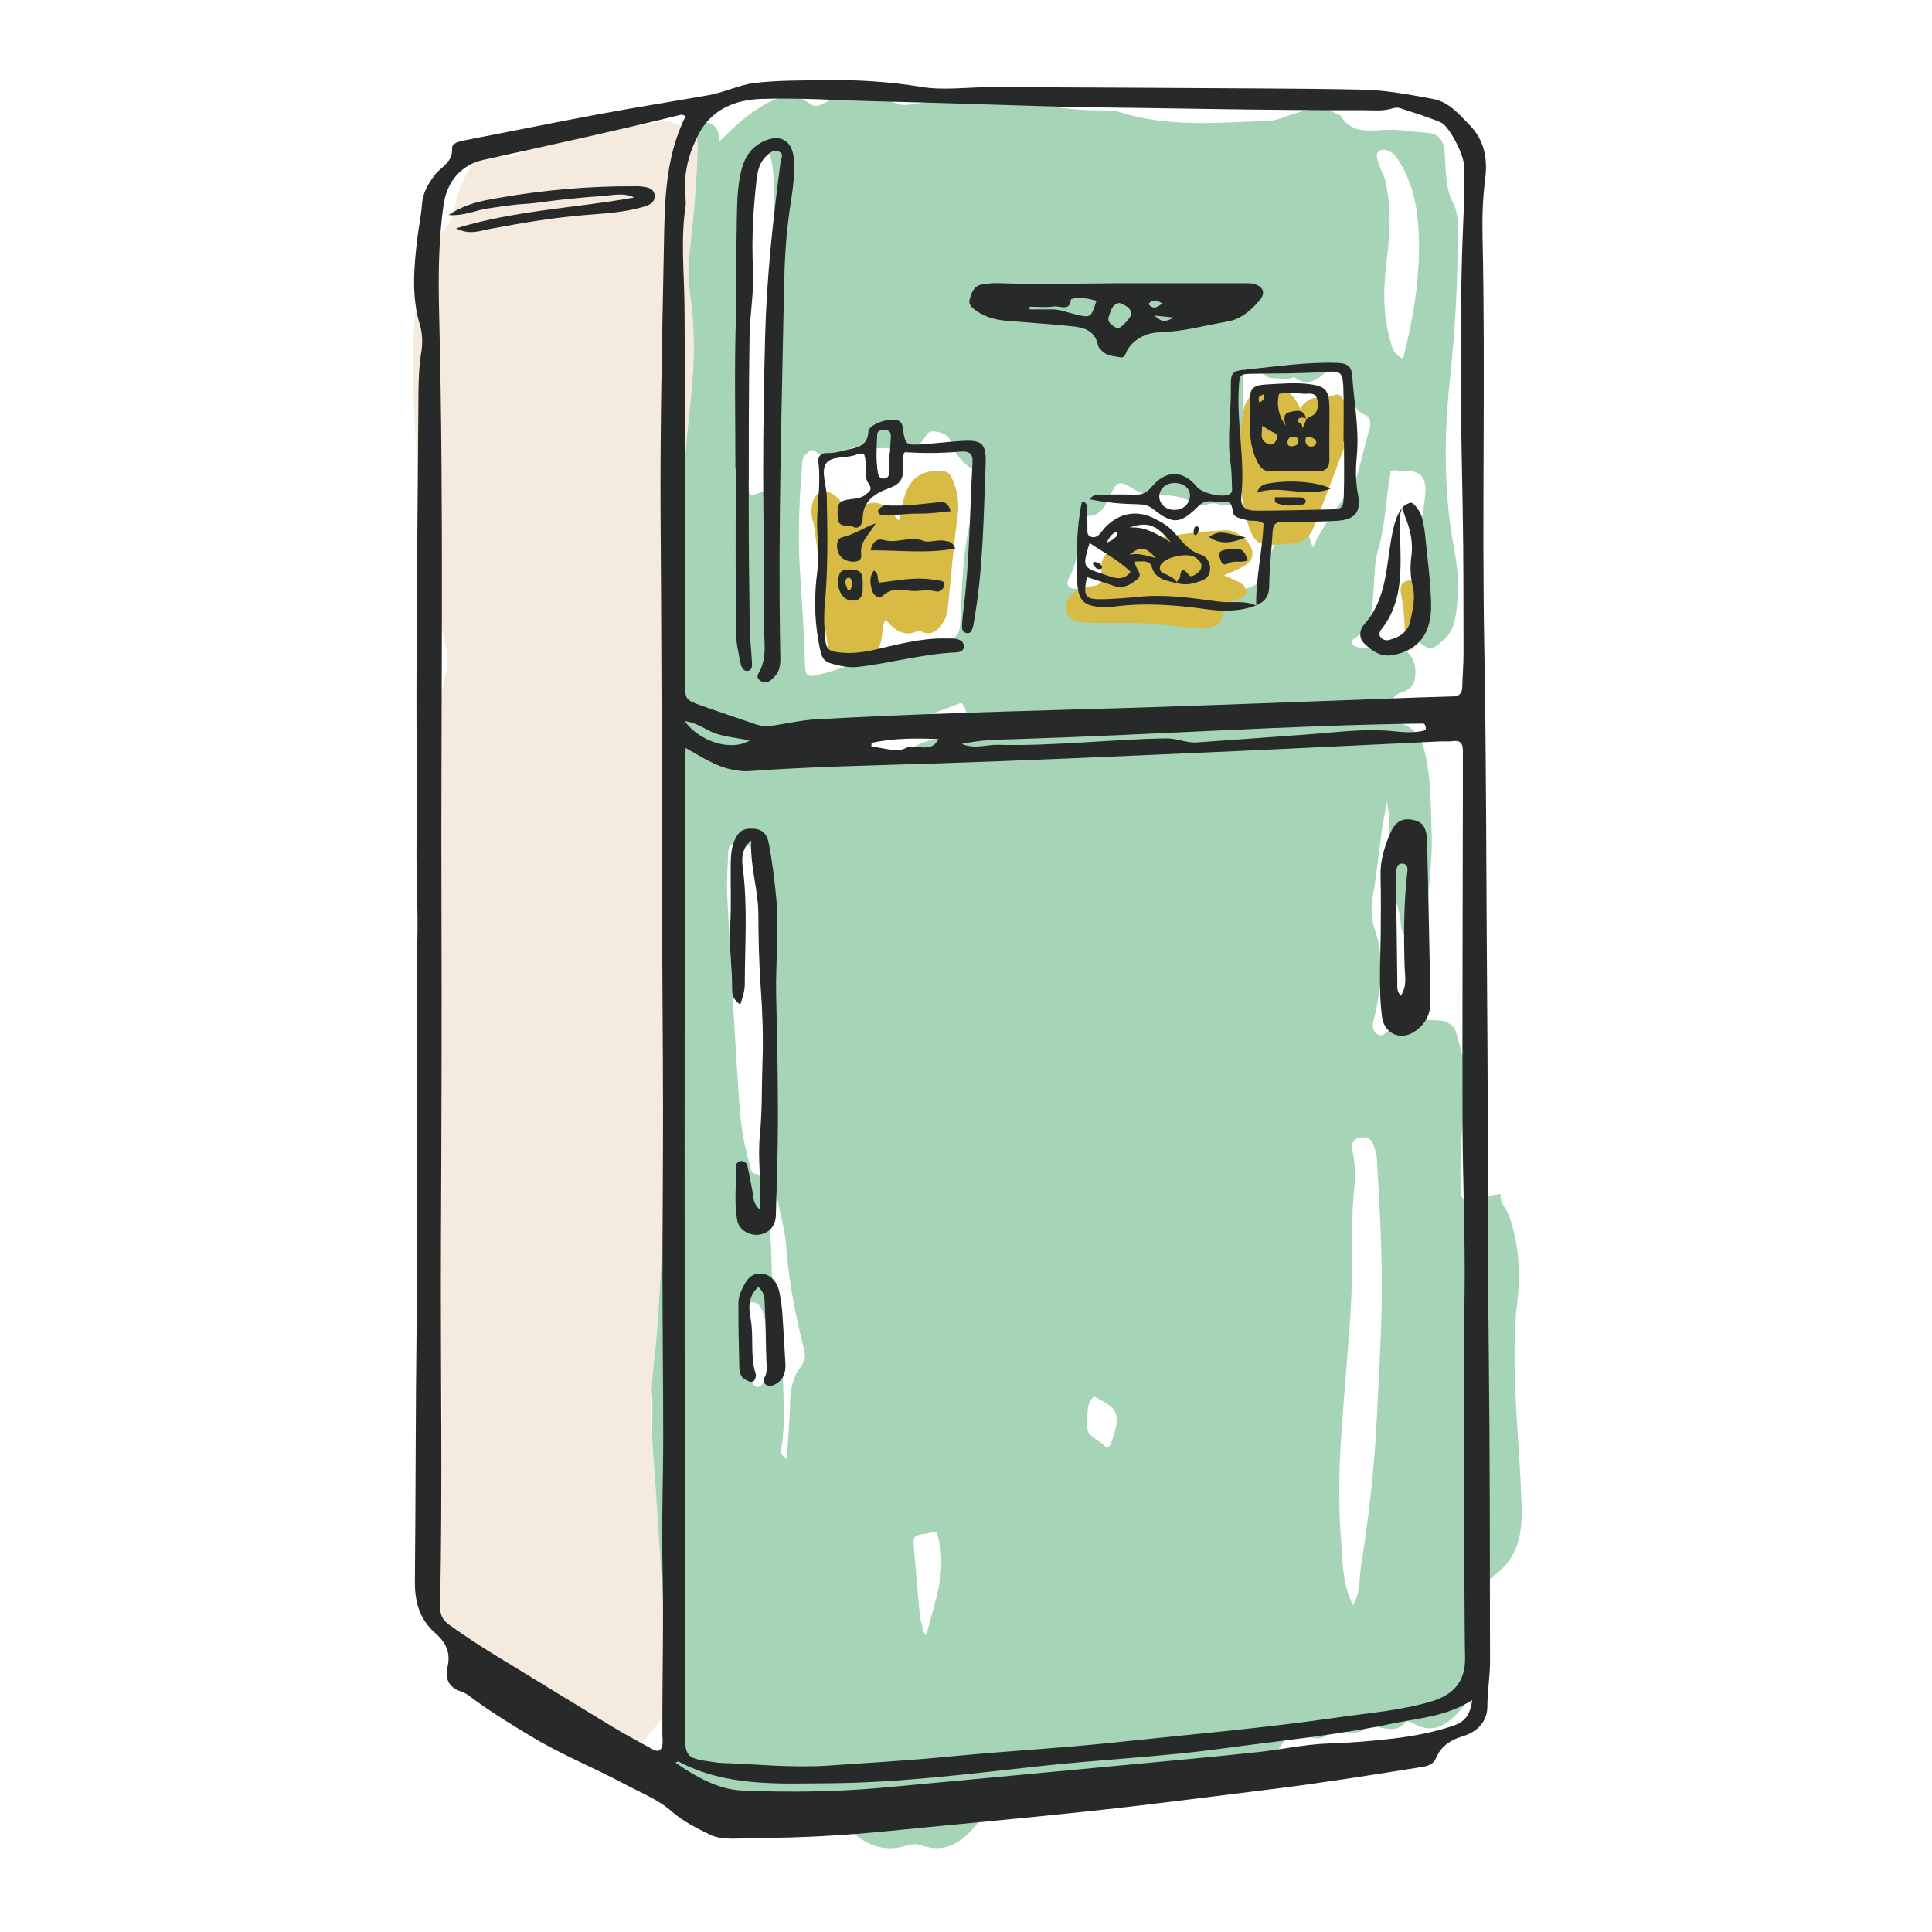 <svg xmlns="http://www.w3.org/2000/svg" xmlns:xlink="http://www.w3.org/1999/xlink" width="1080" zoomAndPan="magnify" viewBox="0 0 810 810" height="1080" preserveAspectRatio="xMidYMid meet" version="1.0"><defs><clipPath id="5c2cca3922"><path d="M 173 33.562 L 625 33.562 L 625 771 L 173 771 Z M 173 33.562 " clip-rule="nonzero"/></clipPath></defs><rect x="-81" width="972" fill="#ffffff" y="-81" height="972" fill-opacity="1"/><rect x="-81" width="972" fill="#ffffff" y="-81" height="972" fill-opacity="1"/><path fill="#a5d4b6" d="M 637.953 631.145 C 637.195 607.406 634.328 583.762 635.137 559.949 C 635.277 555.785 635.379 551.711 635.941 547.551 C 637.664 534.727 637 521.996 632.652 509.66 C 631.562 506.566 628.578 504.309 629.164 500.566 C 625.008 501.219 621.434 501.742 617.871 502.352 C 612.945 503.191 612.531 502.973 612.383 497.836 C 612.031 485.461 612.559 473.066 614.605 460.898 C 616.305 450.777 612.832 441.781 610.375 432.535 C 609.707 430.023 606.449 427.973 603.992 427.859 C 597.336 427.559 590.527 426.672 584.172 430.305 C 581.941 431.578 579.914 435.77 576.898 433.145 C 574.285 430.867 576.215 427.109 576.797 424.172 C 579.082 412.578 580.32 401.031 576.363 389.582 C 574.781 384.992 574.75 380.578 575.574 375.809 C 577.141 366.758 578.035 357.594 579.312 348.488 C 579.887 344.398 580.715 340.348 581.426 336.277 C 582.453 340.004 582.375 343.668 582.469 347.328 C 582.727 357.465 581.777 367.703 585.152 377.582 C 585.992 380.039 586.75 382.52 587.051 385.188 C 587.891 392.586 588.031 392.57 596.324 394.117 C 596.668 392.906 597.246 391.684 597.336 390.43 C 598.34 376.547 600.703 362.75 600.203 348.781 C 599.844 338.812 599.98 328.793 598.125 318.93 C 596.879 312.316 595.117 305.828 587.773 303.531 C 584.055 302.367 583.918 299.93 583.734 296.918 C 583.543 293.77 583.766 291.406 587.559 290.375 C 590.312 289.629 592.715 287.707 593.223 284.473 C 594.691 275.09 588.578 269.289 579.176 271.434 C 575.703 272.223 572.383 271.785 569.086 271.289 C 567.012 270.973 565.598 268.824 568.09 267.453 C 574.785 263.762 575.031 257.277 575.602 251.07 C 576.25 244.004 575.984 236.738 577.938 229.941 C 580.977 219.371 581.027 208.441 583.035 197.676 C 584.57 196.469 586.402 197.648 588.129 197.488 C 595.105 196.84 598.184 199.973 597.57 206.816 C 597.035 212.793 595.699 218.703 595.234 224.688 C 594.234 237.605 593.738 250.57 592.66 263.48 C 592.34 267.316 593.836 268.578 596.832 270.586 C 600.5 273.043 601.953 270.93 604.141 269.234 C 607.387 266.719 609.293 263.551 610.062 259.402 C 611.859 249.691 611.527 240.012 609.711 230.434 C 605.27 207.008 605.332 183.457 607.816 159.91 C 609.918 140.023 611.148 120.117 611.145 100.141 C 611.145 95.203 611.758 89.957 609.336 85.406 C 606.75 80.551 606.344 75.402 606.027 70.148 C 605.871 67.527 605.887 64.875 605.457 62.297 C 604.695 57.75 602.488 55.938 597.641 55.617 C 592.449 55.273 587.387 54.316 582.047 54.402 C 575.113 54.512 566.625 56.723 561.953 48.254 C 561.883 48.129 561.395 48.301 561.203 48.176 C 554.574 43.859 547.832 45.898 541.246 48.082 C 538.25 49.074 535.34 50.496 532.191 50.613 C 511.09 51.391 489.891 53.578 469.211 46.914 C 467.746 46.441 466.121 46.262 464.574 46.285 C 454.344 46.445 444.387 45.547 434.203 43.492 C 416.914 40.004 399.184 41.035 381.727 43.801 C 378.562 44.305 376.16 43.914 373.613 42.262 C 367.043 38.008 359.996 37.387 352.699 40.031 C 349.996 41.016 347.375 42.273 344.816 43.602 C 343.008 44.539 341.27 44.832 339.648 43.578 C 332.164 37.789 325.359 40.926 318.586 45.035 C 312.57 48.688 307.461 53.484 301.734 59.195 C 301.539 54.363 299.523 51.418 295.672 51.496 C 291.66 51.582 290.227 55.293 289.188 58.562 C 287.836 62.809 286.707 67.145 285.797 71.508 C 281.449 92.332 279.242 113.441 277.719 134.629 C 274.828 174.781 274.664 214.824 280.227 254.859 C 283.434 277.914 286.473 301.055 283.648 324.582 C 282.895 330.879 281.578 337.52 282.555 343.996 C 283.508 350.34 282.555 356.43 281.637 362.652 C 276.969 394.348 273.156 426.141 271.293 458.145 C 270.914 464.684 271.57 471.688 269.379 477.602 C 267.242 483.371 266.824 488.797 267.465 494.453 C 268.266 501.527 268.879 508.605 268.73 515.695 C 268.262 538.328 268.859 560.863 273.086 583.195 C 273.711 586.5 273.453 589.988 273.484 593.395 C 273.629 608.871 271.582 624.289 272.195 639.777 C 273.25 666.316 276.309 692.672 279.879 718.965 C 280.898 726.488 281.668 734.113 284.176 741.395 C 286.012 746.727 289.52 749.629 294.805 751.961 C 302.586 755.395 310.391 751.414 318.164 753.582 C 321.223 754.434 323.723 754.621 326 757.258 C 330.992 763.047 338.297 764.547 345.562 761.43 C 347.688 760.516 349.129 760.859 350.527 762.109 C 352.277 763.668 354.195 764.98 355.879 766.684 C 362.551 773.422 370.48 776.773 380.055 773.781 C 382.168 773.121 384.086 772.918 386.16 773.637 C 394.25 776.438 400.855 774.125 406.656 768.07 C 410.699 763.859 413.887 758.98 416.742 754.082 C 419.16 749.934 421.223 748.949 425.43 750.797 C 430.055 752.824 434.832 754.184 439.832 751.57 C 441.238 750.836 442.992 750.949 444.41 751.785 C 449.543 754.801 454.348 752.148 459.438 751.609 C 464.332 751.09 469.422 754.895 474.723 752.656 C 476.586 751.867 478.16 751.961 479.992 752.664 C 486.23 755.062 491.18 752.867 495.441 748.172 C 496.617 746.879 497.145 743.938 499.129 744.562 C 505.445 746.559 511.316 742.336 517.691 743.992 C 525.223 745.941 530.984 742.613 534.77 735.887 C 535.543 734.516 536.145 733.02 537.062 731.758 C 539.453 728.48 541.922 725.941 546.809 727.676 C 549.594 728.664 553.43 729.645 555.922 727.688 C 559.098 725.195 562.082 725.938 565.379 726.238 C 567.699 726.453 570.047 726.512 572.211 725.07 C 573.77 724.031 575.68 723.93 577.555 724.156 C 581.582 724.645 585.68 726.305 589.125 722.215 C 590.18 720.957 592.055 722.312 593.453 723.023 C 598.637 725.648 603.348 724.898 607.812 721.238 C 615.086 715.277 619.027 707.59 619.918 698.312 C 620.848 688.652 621.723 678.984 622.465 669.309 C 622.715 666.016 623.383 662.648 625.98 660.832 C 636.535 653.461 638.328 643 637.953 631.145 Z M 577.867 63.594 C 579.184 62.348 580.832 62.684 582.297 63.277 C 584.625 64.227 585.816 66.355 587.039 68.375 C 592.344 77.141 594.273 86.871 594.754 96.914 C 595.613 114.871 592.875 132.422 588.242 150.312 C 583.855 148.645 583.492 144.957 582.621 141.812 C 579.48 130.461 580.109 118.941 581.582 107.43 C 582.883 97.227 583.148 87.074 581.066 76.906 C 580.367 73.492 578.402 70.629 577.641 67.301 C 577.359 66.07 576.727 64.672 577.867 63.594 Z M 318.176 66.477 C 318.977 65.199 320.312 64.23 322.527 64.094 C 324.688 70.684 324.469 77.562 324.695 84.199 C 325.301 102.051 325.258 119.926 325.352 137.793 C 325.41 148.82 324.734 159.875 325.344 170.863 C 325.918 181.262 324.016 191.242 322.473 201.355 C 322.074 203.969 321.305 205.5 318.648 206.508 C 314.305 208.156 313.949 208.191 313.648 203.422 C 312.359 183.012 311.684 162.578 311.578 142.129 C 311.477 123.227 311.695 104.32 311.43 85.418 C 311.328 78.105 314.539 72.27 318.176 66.477 Z M 322.168 574.66 C 321.754 576.418 321 578.164 320.07 579.715 C 318.539 582.277 316.598 581.922 315.238 579.617 C 313.773 577.133 313.148 574.281 312.727 571.41 C 311.773 564.918 313.359 558.242 311.16 553.277 C 311.52 549.609 310.605 546.797 313.941 546.102 C 317.152 545.438 318.938 547.332 319.777 550.082 C 322.23 558.102 324.156 566.219 322.168 574.66 Z M 335.539 573.27 C 332.645 577 331.367 582.086 331.285 587.297 C 331.156 595.234 330.391 603.16 329.867 611.508 C 326.746 609.988 327.457 608.121 327.723 606.375 C 329.539 594.398 327.949 582.379 328.277 570.387 C 328.359 567.359 326.418 565.289 325.895 562.461 C 323.086 547.262 323.973 531.902 322.926 516.645 C 322.547 511.172 320.691 505.996 320.484 500.469 C 320.367 497.359 320.918 493.133 315.941 491.875 C 314.922 491.617 314.449 488.711 313.949 486.957 C 311.574 478.605 310.461 469.969 309.867 461.398 C 307.879 432.617 306.371 403.801 304.859 374.992 C 304.57 369.508 305.098 363.98 305.262 358.477 C 305.316 356.613 305.578 353.852 307.305 353.895 C 309.664 353.949 312.785 352.812 314.578 355.492 C 317.578 359.977 320.172 364.059 319.859 370.391 C 318.609 395.781 318.598 421.172 321.484 446.559 C 323.23 461.906 325.617 477.277 325.121 492.832 C 324.801 502.891 328.844 512.262 329.582 522.219 C 330.645 536.605 333.32 550.812 336.887 564.816 C 337.676 567.91 337.973 570.129 335.539 573.27 Z M 336.035 314.004 C 335.848 313.984 335.512 313.055 335.66 312.758 C 336.535 311.02 338.047 311.168 340.328 311.781 C 338.852 313.152 337.711 314.203 336.035 314.004 Z M 388.457 685.43 C 386.242 684.145 386.949 682.445 386.543 681.277 C 386.117 680.062 385.785 678.777 385.668 677.5 C 384.816 668.215 383.992 658.93 383.23 649.637 C 382.758 643.871 382.816 643.867 388.348 642.926 C 389.617 642.711 390.883 642.469 392.617 642.156 C 397.855 657.668 391.848 671.062 388.457 685.43 Z M 408.543 305.957 C 406.336 308.426 402.352 310.488 398.91 310.027 C 389.602 308.773 382.535 312.598 375.949 318.348 C 374.105 319.961 371.555 321.309 369.625 319.426 C 366.066 315.957 360.941 314.551 357.289 309.621 C 373.688 305.602 388.445 300.27 402.945 294.676 C 404.754 296.203 405.109 298.156 405.254 299.875 C 405.48 302.621 410.949 303.27 408.543 305.957 Z M 410.477 206.484 C 403.477 224.199 403.582 242.859 402.578 261.383 C 402.352 265.527 401.098 267.832 396.434 268.734 C 378.98 272.113 361.965 277.262 344.973 282.441 C 343.973 282.746 342.934 282.906 341.926 283.18 C 338.824 284.008 337.613 282.707 337.527 279.629 C 337.355 273.359 337.062 267.094 336.734 260.832 C 336.418 254.805 335.996 248.785 335.621 242.762 C 334.348 227.02 334.977 211.301 336.246 195.59 C 336.395 193.785 336.266 191.871 337.84 190.496 C 339.184 189.32 340.309 187.789 342.387 189.562 C 346.477 193.047 350.523 193.078 354.77 189.477 C 355.988 188.441 357.625 187.16 359.758 187.766 C 364.387 189.082 369.48 187.039 373.664 188.266 C 381.055 190.434 385.148 188.094 388.633 181.98 C 389.98 179.621 397.285 181.309 398.355 184.516 C 400.371 190.574 403.77 194.734 409.582 197.73 C 412.359 199.164 411.523 203.836 410.477 206.484 Z M 466.172 604.035 C 465.77 605.211 465.496 606.633 463.777 607.031 C 461.539 603.348 454.969 603.137 455.77 596.727 C 456.25 592.914 455.008 588.77 458.703 585.496 C 469.07 590.598 469.98 592.941 466.172 604.035 Z M 550.41 229.613 C 549.168 225.875 548.684 224.105 548 222.418 C 545.824 217.039 541.527 216.402 537.996 221.008 C 536.902 222.441 536.121 224.164 535.434 225.852 C 533.758 229.984 531.793 234.066 530.734 238.367 C 529.312 244.133 525.73 246.344 520.215 247.207 C 505.953 249.445 491.512 249.848 477.23 251.664 C 471.77 252.359 467.422 251.184 462.941 248.504 C 459.773 246.613 456.18 246.594 452.453 246.836 C 447.457 247.16 446.41 245.34 448.848 240.84 C 451.871 235.25 451.773 229.223 451.953 223.219 C 452.066 219.57 452.207 216.688 457.188 216.227 C 461.434 215.836 463.52 212.008 465.18 208.316 C 468.219 201.566 469.188 201.242 475.223 205.008 C 478.199 206.863 481.391 207.68 484.922 207.637 C 490.074 207.57 495.23 207.785 499.809 210.668 C 501.961 212.02 504.312 212.051 506.605 211.363 C 507.895 210.977 508.895 210.891 510.281 211.27 C 515.492 212.68 518.734 210.938 520.465 206.172 C 521.566 203.137 521.344 199.961 521.332 196.812 C 521.273 183.98 521.129 171.145 521.227 158.316 C 521.262 153.625 521.43 154.359 526.223 155.016 C 529.387 155.445 530.66 158.562 533.32 158.527 C 536.379 158.492 539.547 159.57 542.539 158.082 C 548.758 162.773 552.965 158.48 557.348 154.809 C 557.93 154.32 558.742 154.098 559.465 153.789 C 563.688 151.961 564.492 152.344 565.281 156.68 C 565.656 158.742 565.863 160.836 566.172 162.914 C 566.816 167.277 567.113 171.695 572.133 173.844 C 574.586 174.895 574.883 177.23 574.137 179.867 C 572.352 186.172 570.883 192.562 569.129 198.879 C 568.57 200.875 567.836 202.977 566.625 204.617 C 561.051 212.152 555.047 219.379 550.41 229.613 Z M 579.258 548.008 C 578.957 563.238 578.016 578.426 577.305 593.621 C 576.32 614.809 573.906 635.902 570.578 656.855 C 569.766 661.965 570.531 667.438 567.23 673.051 C 562.75 663.828 562.902 654.793 562.258 646.031 C 561.219 631.875 561.25 617.656 562.207 603.484 C 563.367 586.234 564.918 569.016 566.133 551.77 C 566.613 544.961 566.727 538.121 566.871 531.293 C 567.109 520.266 566.531 509.23 567.781 498.203 C 568.367 493.02 568.16 487.727 567.031 482.508 C 566.527 480.172 566.777 477.633 569.953 476.992 C 572.988 476.383 575.145 477.516 576.043 480.504 C 576.645 482.504 577.227 484.578 577.344 486.648 C 578.48 507.082 579.66 527.5 579.258 548.008 Z M 579.258 548.008 " fill-opacity="1" fill-rule="nonzero"/><path fill="#d7bb45" d="M 399.137 200.59 C 401.578 205.781 402.191 210.895 401.434 216.598 C 399.871 228.312 398.871 240.102 397.711 251.867 C 397.375 255.289 397.125 258.703 395.012 261.598 C 393.055 264.277 390.793 266.367 387.07 265.141 C 386.328 264.895 385.379 264.254 384.855 264.5 C 379.098 267.23 375.082 264.297 371.234 259.656 C 369.648 263.039 370.055 266.016 369.41 268.75 C 368.129 274.18 365.207 276.207 359.434 275.789 C 358.66 275.734 357.852 275.527 357.117 275.672 C 347.867 277.512 347.637 274.492 346.465 266.746 C 344.773 255.609 344.164 244.312 342.98 233.094 C 342.488 228.41 341.715 223.758 341.039 219.094 C 340.965 218.586 340.625 218.121 340.531 217.613 C 339.562 212.426 340.977 207.609 343.809 206.367 C 346.918 205.004 351.199 207.562 354.25 212.582 C 354.652 213.242 355.133 213.855 355.824 214.84 C 366.625 208.746 369.66 209.266 376.824 218.34 C 377.699 214.605 378.324 211.074 379.363 207.668 C 381.734 199.914 387.504 196.57 395.473 197.578 C 397.719 197.863 398.238 198.68 399.137 200.59 Z M 559.922 165.5 C 555.25 167.371 549.148 164.582 545.121 171.332 C 542.012 163.992 537.16 161.441 530.879 162.117 C 526.152 162.625 521.98 167.406 521.117 173.117 C 519.074 186.691 518.777 200.375 521.723 213.793 C 525.156 229.445 527.633 228.73 538.457 228.172 C 545.516 227.809 548.57 226.707 551.121 220.281 C 556.145 207.617 560.738 194.785 565.754 182.117 C 567.996 176.449 564.836 172.051 563.031 167.309 C 562.605 166.188 561.383 164.914 559.922 165.5 Z M 513.562 222.301 C 499.133 222.992 484.934 225.266 470.887 228.547 C 464.363 230.074 460.82 233.77 461.844 240.062 C 462.621 244.84 460.707 245.418 457.219 245.828 C 455.93 245.98 454.629 246.301 453.418 246.77 C 449.02 248.477 446.574 251.879 446.969 255.566 C 447.328 258.953 449.699 260.77 455.242 261.016 C 461.516 261.297 467.805 261.117 474.086 261.129 C 483.539 261.148 492.867 262.695 502.262 263.395 C 506.691 263.727 511.422 263.039 512.508 258.383 C 513.555 253.867 515.277 251.938 519.742 250.973 C 523.293 250.207 523.484 246.684 520.312 244.594 C 518.227 243.219 515.754 242.426 513.129 241.223 C 516.098 239.879 518.852 238.934 521.273 237.445 C 523.227 236.246 525.219 234.613 525.09 231.883 C 524.863 227.191 518.594 222.059 513.562 222.301 Z M 595.137 248.547 C 595.121 245.555 593.949 243.086 590.609 243.395 C 587.07 243.727 586.91 246.828 587.43 249.402 C 588.637 255.363 588.977 261.359 588.949 267.398 C 588.938 269.359 589.586 270.902 591.98 272.387 C 595.035 264.535 595.176 256.551 595.137 248.547 Z M 595.137 248.547 " fill-opacity="1" fill-rule="nonzero"/><path fill="#f4ebde" d="M 289.512 102.379 C 288.672 109.645 288.406 117.211 289.465 124.406 C 291.504 138.309 291.219 152.129 289.75 165.938 C 285.441 206.445 283.027 247.09 280.5 287.727 C 279.344 306.367 281.191 324.977 281.621 343.602 C 282.438 379.07 283.129 414.52 281.492 450.012 C 280.293 475.992 278.598 501.938 277.316 527.91 C 276.578 542.855 275.809 557.836 274.055 572.684 C 271.84 591.41 274.039 609.914 275.242 628.496 C 276.531 648.406 277.797 668.32 279.195 688.223 C 279.762 696.309 277.305 704.238 278.75 712.477 C 279.41 716.246 277.875 720.684 274.719 724.035 C 271.23 727.734 268.531 732.016 264.332 735.25 C 261.344 737.551 258.758 738.414 255.906 736.75 C 253.586 735.398 251.625 735.508 249.23 735.859 C 241.805 736.945 234.004 733.285 230.723 726.598 C 228.742 722.555 226.031 720.766 221.734 720.23 C 213.859 719.258 207.434 715.492 202.355 709.34 C 196.316 702.027 190.637 694.477 186.125 686.113 C 180.328 675.359 179.91 663.465 179.117 651.695 C 178.801 646.984 179.066 642.234 179.066 637.504 C 178.672 630.141 178.418 622.77 179.738 615.473 C 180.25 612.641 180.371 609.449 181.805 607.121 C 185.941 600.398 185.426 593.219 185.258 585.871 C 184.438 549.668 183.969 513.457 183.008 477.258 C 182.48 457.309 181.094 437.383 180.348 417.438 C 179.543 395.906 179.863 374.387 181.348 352.871 C 182.285 339.258 182.621 325.602 183.348 311.969 C 183.906 301.488 184.578 291.004 187.242 280.785 C 187.992 277.91 187.797 275.172 187.141 272.258 C 180.801 244.043 175.75 215.57 174.375 186.672 C 173.305 164.18 171.73 141.566 175.754 119.117 C 177.305 110.484 179.773 102.426 186.387 96.098 C 189.316 93.293 190.391 89.305 190.961 85.383 C 191.691 80.328 193.977 75.934 196.41 71.633 C 199.195 66.703 203.168 63.387 209.316 65.219 C 214.188 66.668 217.922 65.301 221.156 61.594 C 226.832 55.094 234.719 54.715 242.223 55.441 C 250.301 56.227 257.668 53.402 265.406 52.715 C 269.047 52.391 272.672 51.711 276.254 50.957 C 282.074 49.727 286.211 53.344 290.617 55.926 C 292.449 56.996 292.625 59.41 292.559 61.629 C 292.156 75.258 291.078 88.82 289.512 102.379 Z M 289.512 102.379 " fill-opacity="1" fill-rule="nonzero"/><g clip-path="url(#5c2cca3922)"><path fill="#272a29" d="M 624.172 566.461 C 623.613 518.348 623.922 470.227 623.516 422.109 C 623.098 372.156 623.219 322.199 622.309 272.242 C 621.258 214.66 622.832 157.047 621.57 99.457 C 621.395 91.301 621.605 83.176 622.664 75.07 C 623.762 66.664 622.344 58.719 616.227 52.523 C 611.734 47.973 607.668 42.738 600.574 41.434 C 590.828 39.645 581.105 37.773 571.184 37.57 C 557.789 37.293 544.395 37.16 531 37.082 C 492.68 36.848 454.359 36.645 416.039 36.496 C 406.07 36.457 395.871 38.027 386.184 36.414 C 372.859 34.199 359.617 33.531 349.18 33.562 C 336.254 33.777 326.293 33.574 316.316 34.797 C 309.668 35.613 303.789 38.711 297.336 39.848 C 282.078 42.535 266.77 44.953 251.543 47.785 C 232.703 51.293 213.926 55.133 195.113 58.773 C 192.699 59.242 189.402 59.887 189.535 62.238 C 189.871 68.164 184.801 69.938 182.16 73.52 C 179.469 77.168 177.238 80.836 176.914 85.582 C 176.594 90.262 175.574 94.887 175.016 99.555 C 173.562 111.793 172.371 124.016 176.031 136.141 C 177.18 139.938 177.238 143.934 176.594 147.848 C 175.648 153.582 175.484 159.367 175.434 165.141 C 175.117 203.004 174.832 240.867 174.641 278.73 C 174.562 294.438 174.57 310.148 174.879 325.852 C 175.062 335.273 174.719 344.668 174.621 354.066 C 174.484 367.637 175.309 381.203 174.969 394.824 C 174.371 418.652 174.84 442.504 174.828 466.348 C 174.812 496.137 175.023 525.93 174.656 555.719 C 174.223 591.453 174.289 627.191 173.938 662.926 C 173.848 671.852 176.039 679 182.461 684.66 C 187.082 688.73 189.039 692.98 187.57 699.176 C 186.508 703.648 188.164 707.523 193.078 709.062 C 195.414 709.793 197.18 711.379 199.078 712.758 C 206.926 718.465 215.25 723.539 223.516 728.484 C 235.867 735.871 249.379 741.281 262.09 748.102 C 268.699 751.648 275.77 754.301 281.641 759.48 C 286.207 763.512 292.059 766.445 297.484 769.105 C 303.16 771.895 310.391 770.562 316.945 770.566 C 335.609 770.582 354.223 769.492 372.797 767.641 C 401.797 764.742 430.832 762.156 459.805 759.02 C 484.086 756.391 508.305 753.172 532.551 750.195 C 553.668 747.605 574.68 744.262 595.684 740.891 C 598.414 740.453 600.82 739.992 602.031 737.121 C 604.172 732.059 608.105 729.48 613.371 727.902 C 619.293 726.125 623.605 721.793 623.594 715.352 C 623.582 709.059 624.711 702.906 624.703 696.641 C 624.637 653.246 624.676 609.855 624.172 566.461 Z M 614.008 671.043 C 614.086 678.93 614.062 686.816 614.238 694.699 C 614.461 704.586 609.844 710.438 600.043 713.352 C 587.184 717.176 573.875 718.16 560.711 720.062 C 529.305 724.609 497.688 727.293 466.148 730.641 C 443.762 733.02 421.242 734.168 398.836 736.375 C 381.84 738.051 364.812 739.027 347.789 740.203 C 332.301 741.273 316.875 739.625 301.422 739.074 C 301.16 739.062 300.902 739 300.641 738.965 C 287.031 737.152 287.109 737.152 287.109 723.543 C 287.102 642.535 287.031 561.527 287.031 480.523 C 287.031 427.133 287.109 373.742 287.164 320.355 C 287.168 318.535 287.328 316.715 287.477 313.586 C 294.426 317.496 300.086 321.285 306.898 322.637 C 309.254 323.105 311.551 323.48 313.887 323.309 C 339.309 321.438 364.777 320.949 390.242 320.145 C 428.586 318.934 466.914 317.168 505.238 315.488 C 538.043 314.051 570.84 312.391 603.641 310.844 C 605.477 310.758 607.348 310.984 609.148 310.719 C 612.453 310.238 613.332 311.926 613.32 314.77 C 613.293 321.344 613.324 327.914 613.312 334.488 C 613.254 379.98 613.062 425.469 613.172 470.961 C 613.227 494.309 614.34 517.664 614.039 541.004 C 613.488 584.352 613.578 627.695 614.008 671.043 Z M 287.066 302.34 C 292.387 302.926 295.941 306.156 300.137 307.555 C 304.242 308.922 308.668 309.324 314.336 310.422 C 306.617 315.207 293.219 310.902 287.066 302.34 Z M 365.328 313.035 C 365.352 312.508 365.371 311.98 365.395 311.453 C 374.473 309.449 383.695 309.449 393.488 309.863 C 390.078 316.383 384.066 311.359 379.57 313.703 C 375.926 315.602 370.156 313.41 365.328 313.035 Z M 403.234 311.906 C 411.141 310.141 418.199 310.109 425.168 309.898 C 482.328 308.156 539.395 304.113 596.59 303.34 C 597.148 303.332 597.977 304.094 597.73 306.082 C 593.574 307.348 589.023 307.062 584.699 306.602 C 572.305 305.273 560.094 307.055 547.82 307.934 C 532.453 309.031 517.094 310.215 501.723 311.262 C 497.367 311.559 493.422 309.477 488.82 309.559 C 465.219 309.973 441.715 312.871 418.09 312.273 C 413.504 312.16 408.898 314.164 403.234 311.906 Z M 319.301 41.461 C 335.043 40.945 350.754 42.051 366.477 42.434 C 394.035 43.102 421.586 44.051 449.137 44.883 C 489.879 45.27 530.609 46.32 571.352 46.199 C 575.527 46.188 579.754 46.746 583.879 45.41 C 584.816 45.109 586.016 45.02 586.934 45.32 C 592.668 47.207 598.469 48.969 604.023 51.301 C 607.613 52.809 613.602 64.684 613.766 69.137 C 614.227 81.492 613.359 93.812 612.988 106.148 C 611.922 141.906 612.543 177.668 613.238 213.43 C 613.625 233.594 613.551 253.766 613.594 273.934 C 613.602 278.641 613.164 283.344 613.066 288.051 C 613.008 290.652 611.844 291.902 609.27 291.973 C 604.02 292.113 598.77 292.262 593.523 292.453 C 558.891 293.723 524.266 295.086 489.633 296.262 C 460.773 297.238 431.906 297.906 403.051 298.898 C 382.836 299.59 362.629 300.457 342.434 301.547 C 336.469 301.871 330.559 303.199 324.629 304.113 C 321.996 304.52 319.426 304.555 316.859 303.664 C 309.176 300.992 301.438 298.473 293.785 295.715 C 287.344 293.395 287.246 293.285 287.227 286.098 C 287.18 267.684 287.316 249.273 287.289 230.863 C 287.246 196.672 287.285 162.48 286.98 128.293 C 286.855 114.379 285.332 100.473 287.414 86.574 C 287.719 84.535 287.285 82.383 287.184 80.285 C 286.77 71.629 289.09 63.383 293.023 56.023 C 298.434 45.898 308.027 41.828 319.301 41.461 Z M 278.332 103.859 C 277.605 142.223 276.688 180.578 276.965 218.953 C 277.133 241.789 277.242 264.629 277.32 287.465 C 277.43 320.246 277.461 353.023 277.578 385.805 C 277.676 412.035 277.941 438.27 277.973 464.504 C 278 488.324 277.734 512.148 277.746 535.969 C 277.758 558.266 278.055 580.562 278.051 602.855 C 278.047 620.707 277.328 638.566 277.75 656.398 C 278.312 679.996 277.617 703.57 277.695 727.156 C 277.699 728.465 277.91 729.789 277.777 731.082 C 277.492 733.859 276.078 734.785 273.496 733.348 C 267.992 730.273 262.398 727.352 257.008 724.094 C 240.848 714.32 224.781 704.391 208.641 694.586 C 201.68 690.359 194.895 685.895 188.262 681.164 C 185.344 679.078 184.434 676.73 184.508 673.203 C 185.586 622.207 184.633 571.203 184.871 520.203 C 185.09 473.664 185.25 427.121 185.086 380.586 C 184.793 297.762 186.184 214.934 184.121 132.125 C 183.734 116.57 183.758 101.219 185.977 85.832 C 187.43 75.762 193.641 69.027 202.648 67.023 C 230.316 60.871 258.023 54.906 285.543 48.09 C 285.965 47.984 286.504 48.355 287.488 48.66 C 278.719 66.121 278.691 84.961 278.332 103.859 Z M 609.043 723.621 C 601.035 726.27 592.797 727.852 584.492 728.855 C 575.379 729.957 566.188 730.664 557.016 730.969 C 546.988 731.301 537.242 733.527 527.34 734.59 C 507.523 736.711 487.668 738.492 467.824 740.363 C 435.402 743.422 402.977 746.461 370.547 749.457 C 350.672 751.297 330.773 751.52 310.824 750.664 C 302.973 750.328 294.035 746.672 283.25 739.012 C 283.652 738.832 284.195 738.391 284.434 738.52 C 304.402 749.117 326.109 747.789 347.598 747.637 C 377.324 747.426 406.805 743.648 436.281 740.434 C 461.594 737.668 487.059 736.559 512.289 733.102 C 536.215 729.824 560.27 727.555 583.969 722.566 C 594.887 720.27 606.195 719.785 617.203 712.781 C 616.363 719.723 613.445 722.164 609.043 723.621 Z M 309.113 511.723 C 307.719 504.188 308.699 496.531 308.598 488.93 C 308.586 487.91 309.312 486.918 310.516 486.777 C 312.082 486.594 313.07 487.605 313.375 488.922 C 314.199 492.496 314.781 496.129 315.527 499.723 C 315.988 501.961 315.527 504.512 318.59 507.145 C 319.316 496.145 317.57 485.953 318.586 475.785 C 319.602 465.621 319.312 455.328 319.684 445.098 C 320.066 434.688 319.668 424.324 318.934 413.934 C 318.215 403.742 317.969 393.5 317.941 383.281 C 317.914 372.883 314.332 362.938 314.992 352.395 C 310.98 355.633 310.883 359.766 311.41 363.785 C 313.531 380.035 312.266 396.324 312.254 412.598 C 312.254 415.492 311.352 418.117 310.371 421.168 C 307.984 419.582 306.934 417.645 306.938 415.137 C 306.961 405.969 305.574 396.867 306.145 387.652 C 306.648 379.531 306.242 371.359 306.348 363.211 C 306.387 360.066 306.398 356.895 307.41 353.84 C 308.98 349.078 311.074 347.293 315.105 347.387 C 319.332 347.48 321.492 349.012 322.426 354.086 C 323.762 361.301 324.672 368.613 325.391 375.922 C 326.766 389.816 325.082 403.734 325.414 417.648 C 325.82 434.422 326.156 451.199 326.156 467.973 C 326.156 481.902 325.715 495.836 325.273 509.762 C 325.129 514.246 322.07 517.242 318.031 517.672 C 314.074 518.086 309.832 515.605 309.113 511.723 Z M 598.289 352.625 C 598.125 346.496 596.242 344.281 591.621 343.609 C 587.531 343.012 584.84 344.652 582.719 349.688 C 580.371 355.258 578.613 360.953 578.801 367.199 C 579.07 376.109 578.867 385.035 578.867 392.414 C 578.66 404.723 578.039 415.504 579.398 426.234 C 580.277 433.164 586.914 436.391 592.738 432.684 C 597.203 429.84 599.746 425.73 599.656 420.25 C 599.594 416.316 599.574 412.383 599.492 408.449 C 599.113 389.84 598.797 371.23 598.289 352.625 Z M 589.922 366.473 C 588.52 379.48 588.496 392.504 588.898 405.562 C 589.012 409.262 590.031 413.262 587.289 417.52 C 585.477 415.391 585.855 413.766 585.832 412.242 C 585.637 398.383 585.473 384.523 585.309 370.66 C 585.289 369.09 585.27 367.516 585.359 365.949 C 585.465 364.105 585.656 361.848 588.094 362.086 C 590.66 362.34 590.105 364.801 589.922 366.473 Z M 329.289 571.727 C 329.539 575.777 328.215 578.961 324.352 580.688 C 323.129 581.234 321.828 581.273 320.742 580.16 C 319.844 579.242 320.035 578.328 320.598 577.355 C 321.871 575.156 321.387 572.797 321.305 570.438 C 321.055 563.117 321.082 555.781 320.664 548.473 C 320.496 545.512 320.938 542.152 317.953 539.605 C 313.691 543.223 313.801 548.148 314.664 552.625 C 316.164 560.395 314.371 568.418 316.836 576.07 C 317.098 576.883 316.688 578.344 316.059 578.922 C 314.918 579.965 313.621 578.969 312.488 578.391 C 310.281 577.258 310.008 575.074 309.957 573 C 309.734 564.09 309.539 555.172 309.582 546.262 C 309.594 544.242 310.309 542.086 311.207 540.242 C 312.832 536.914 314.742 533.605 319.301 533.984 C 323.023 534.297 325.906 537.305 326.809 541.957 C 327.355 544.781 327.789 547.648 328 550.516 C 328.512 557.582 328.852 564.656 329.289 571.727 Z M 308.32 196.465 C 308.32 175.984 307.891 155.492 308.473 135.031 C 308.867 121.148 308.586 107.285 308.891 93.43 C 309.051 86.168 308.996 78.734 310.777 71.508 C 312.121 66.062 314.84 61.82 319.914 59.359 C 327.117 55.871 332.254 58.852 332.852 66.859 C 333.406 74.254 331.988 81.543 330.965 88.789 C 329.492 99.227 328.93 109.762 328.73 120.188 C 327.77 171.18 326.172 222.168 327.117 273.18 C 327.184 276.832 327.605 280.691 324.762 283.641 C 323.156 285.305 321.293 287.25 318.676 285.336 C 316.469 283.727 318.238 282.133 318.93 280.539 C 321.797 273.969 320.051 266.996 320.207 260.285 C 320.68 239.84 319.973 219.379 319.969 198.918 C 319.965 179.301 320.281 159.688 320.812 140.098 C 321.461 116.039 324.09 92.086 327.211 68.207 C 327.43 66.551 328.914 64.453 326.375 63.453 C 324.457 62.691 322.859 63.918 321.477 65.191 C 318.582 67.852 317.652 71.371 317.223 75.102 C 315.785 87.652 315.07 100.273 315.699 112.863 C 316.18 122.402 314.383 131.719 314.25 141.145 C 313.91 164.805 313.898 188.473 313.906 212.137 C 313.906 228.961 314.086 245.789 314.324 262.609 C 314.395 267.59 314.977 272.555 315.254 277.531 C 315.34 279.078 315.469 281.051 313.434 281.277 C 311.516 281.488 310.762 279.457 310.484 278.086 C 309.605 273.742 308.582 269.324 308.547 264.93 C 308.359 242.109 308.457 219.285 308.457 196.465 C 308.414 196.465 308.367 196.465 308.32 196.465 Z M 409.66 130.539 C 413.242 132.957 417.289 134.043 421.508 134.426 C 429.867 135.184 438.25 135.676 446.602 136.508 C 452.473 137.09 458.82 137.176 460.418 144.957 C 460.562 145.66 461.234 146.289 461.75 146.879 C 463.848 149.266 466.957 149.305 469.68 149.809 C 471.906 150.223 472.027 147.43 473.059 146.031 C 476.418 141.48 481.043 139.434 486.605 139.285 C 496.109 139.031 505.242 136.406 514.535 134.828 C 520.312 133.848 524.441 130.129 528.082 125.938 C 530.773 122.844 529.641 120.012 525.621 119.012 C 524.621 118.762 523.543 118.738 522.5 118.738 C 504.93 118.723 487.359 118.727 469.793 118.727 C 452.766 118.848 435.738 119.328 418.703 118.711 C 416.359 118.625 413.977 118.891 411.652 119.262 C 408.168 119.816 407.254 122.926 406.516 125.59 C 405.902 127.812 407.871 129.332 409.66 130.539 Z M 483.91 132.289 C 486.543 132.562 489.172 132.832 492.348 133.16 C 487.633 135.215 487.633 135.148 483.91 132.289 Z M 481.777 127.105 C 484.414 124.43 486.789 127.379 487.664 127.266 C 486.766 126.973 484.402 130.742 481.777 127.773 C 481.66 127.645 481.664 127.223 481.777 127.105 Z M 464.938 132.492 C 465.758 130.336 466.219 127.363 469.414 127.02 C 471.637 128 473.945 128.812 474.309 131.445 C 474.523 132.996 469.379 138.262 468.387 137.684 C 466.457 136.551 463.883 135.27 464.938 132.492 Z M 431.684 128.594 C 435.074 128.594 438.52 128.953 441.84 128.477 C 444.367 128.113 448.59 130.844 449.031 125.398 C 452.68 124.379 456.18 125.176 459.711 126.094 C 457.328 133.332 457.34 133.27 450.969 131.832 C 447.66 131.086 444.496 129.668 441.016 129.699 C 437.898 129.727 434.777 129.703 431.656 129.703 C 431.664 129.332 431.676 128.961 431.684 128.594 Z M 343.168 268.906 C 344.613 276.863 344.73 277.527 352.418 279.148 C 354.699 279.629 357.145 279.891 359.445 279.633 C 373.234 278.078 386.68 274.168 400.613 273.531 C 402.238 273.457 404.062 272.984 404.109 271.098 C 404.168 268.906 402.32 268.035 400.387 267.77 C 399.098 267.59 397.77 267.711 396.457 267.684 C 386.094 267.449 376.199 270.25 366.238 272.5 C 361.824 273.492 357.43 274.012 352.961 273.637 C 347.137 273.152 346.227 272.285 345.875 266.531 C 345.621 262.344 345.367 258.102 345.762 253.941 C 347.207 238.777 346.93 223.594 346.645 208.406 C 346.559 203.727 344.238 198.047 346.16 194.645 C 348.41 190.66 355.293 192.52 359.738 190.324 C 360.363 190.016 361.27 190.281 362.184 190.281 C 363.949 194.309 361.641 199.09 364.059 202.535 C 365.965 205.254 364.605 205.98 362.949 207.352 C 361.223 208.781 359.285 208.973 357.141 209.223 C 351.348 209.906 350.914 210.992 351.23 216.988 C 351.488 221.793 355.625 219.719 357.77 220.898 C 359.75 221.988 361.672 220.102 361.672 217.461 C 361.672 209.934 367.066 206.738 372.859 204.633 C 376.691 203.238 378.48 201.395 378.637 197.43 C 378.746 194.656 377.73 191.656 379.367 189.582 C 387.426 190.094 395.023 190.008 402.598 189.348 C 406.25 189.031 407.957 190.02 407.73 194.027 C 406.566 214.723 406.527 235.488 403.879 256.094 C 403.613 258.168 403.398 260.254 403.324 262.344 C 403.277 263.668 403.57 265.125 405.152 265.402 C 407.367 265.789 407.473 263.812 408.02 262.438 C 408.207 261.965 408.184 261.41 408.277 260.895 C 412.199 239.098 412.34 217.004 413.223 194.984 C 413.59 185.727 411.809 184.332 402.785 184.891 C 397.027 185.25 391.293 186.004 385.535 186.344 C 379.988 186.668 379.551 186.215 378.68 180.621 C 378.434 179.055 378.488 177.48 376.914 176.496 C 374.031 174.691 364.277 177.57 364.074 180.953 C 363.699 187.113 359.605 187.535 355.324 188.562 C 352.512 189.238 349.785 190.043 346.828 189.957 C 344.383 189.887 342.766 191.141 343.113 193.832 C 344.125 201.668 342.844 209.473 342.613 217.273 C 342.395 224.633 343.66 232.016 342.691 239.266 C 341.359 249.23 341.363 259.004 343.168 268.906 Z M 367.77 182.172 C 367.848 180.574 369.238 180.25 370.617 180.219 C 372.477 180.18 373.582 180.965 373.496 182.949 C 373.395 185.289 373.246 187.625 373.117 189.965 C 373.02 189.965 372.922 189.961 372.82 189.961 C 372.82 192.562 372.883 195.168 372.797 197.77 C 372.754 199.055 372.551 200.426 370.836 200.621 C 369.277 200.801 368.402 199.977 368.137 198.531 C 367.137 193.102 367.504 187.629 367.77 182.172 Z M 526.582 253.832 C 526.613 253.82 526.641 253.805 526.668 253.793 C 526.668 253.828 526.668 253.867 526.668 253.902 C 526.668 253.902 526.539 253.797 526.582 253.832 Z M 516.039 162.199 C 516.227 172.961 514.312 183.703 515.949 194.48 C 516.457 197.836 516.348 201.285 516.551 204.691 C 516.617 205.801 516.457 206.727 515.332 207.27 C 512.355 208.707 504.062 206.82 501.914 204.203 C 496.016 197.023 488.895 196.84 482.789 204.176 C 480.863 206.488 479.02 207.434 476.199 207.367 C 471.477 207.262 466.746 207.273 462.02 207.379 C 460.48 207.414 458.551 206.848 456.914 209.336 C 463.977 210.785 470.414 211.27 476.883 211.406 C 479.266 211.453 481.223 211.684 483.348 213.352 C 491.883 220.039 494.832 219.785 502.676 211.977 C 505.91 208.762 509.613 210.891 513.066 210.414 C 516.352 209.957 516.492 212.316 516.973 214.816 C 517.43 217.207 520.184 217.184 522.09 217.898 C 524.504 218.805 527.371 217.645 529.766 219.527 C 529.266 230.969 526.477 242.254 526.668 253.793 C 530.266 252.301 532.07 249.977 532.117 245.699 C 532.203 238.102 533.117 230.516 533.555 222.918 C 533.719 220.066 534.645 218.781 537.824 218.824 C 545.168 218.918 552.527 218.738 559.863 218.391 C 568.164 218 570.809 214.895 569.281 206.91 C 568.273 201.645 568.348 196.441 568.844 191.219 C 569.922 179.875 567.695 168.754 566.914 157.535 C 566.645 153.699 564.957 152.32 560.883 152.164 C 547.98 151.66 535.305 153.684 522.559 154.922 C 516.684 155.492 515.934 156.066 516.039 162.199 Z M 492.055 213.754 C 488.484 213.582 485.875 211.047 486.035 207.902 C 486.191 204.766 488.914 202.488 492.5 202.496 C 496.309 202.504 498.941 204.699 498.898 207.828 C 498.848 211.355 495.863 213.938 492.055 213.754 Z M 556.863 155.855 C 562.012 155.48 562.973 156.387 563.199 162.316 C 563.488 169.914 563.27 177.527 563.27 185.133 C 563.336 185.133 563.398 185.133 563.465 185.133 C 563.465 192.48 563.652 199.832 563.406 207.168 C 563.203 213.332 562.98 213.422 557.172 213.574 C 547.203 213.836 537.234 214.047 527.266 214.109 C 521.945 214.145 519.93 212.578 520.438 207.82 C 522.066 192.547 518.406 177.445 519.395 162.207 C 519.719 157.23 519.723 156.785 524.613 156.715 C 535.367 156.555 546.121 156.641 556.863 155.855 Z M 526.551 253.844 C 526.562 253.84 526.574 253.836 526.582 253.832 C 526.539 253.797 526.668 253.902 526.629 253.875 C 526.605 253.859 526.578 253.855 526.551 253.844 Z M 511.09 252.23 C 499.969 250.727 488.82 249.055 477.508 250.195 C 472.566 250.695 467.598 251.082 462.633 251.215 C 454.895 251.422 454.031 250.191 455.684 241.938 C 459.414 243.145 463.156 244.254 466.824 245.566 C 470.875 247.016 474.133 245.121 476.883 242.801 C 479.652 240.461 475.461 238.285 475.922 235.426 C 478.473 235.492 481.926 234.605 482.805 237.504 C 484.566 243.32 489.438 243.309 493.727 244.652 C 493.707 244.613 493.684 244.582 493.664 244.543 C 496.289 245.211 498.875 245.059 501.359 244.242 C 503.816 243.438 506.578 242.797 507.203 239.645 C 507.867 236.305 506 233.262 503.504 232.535 C 497.656 230.828 495.059 225.883 491.227 222.156 C 489.117 220.105 486.59 218.715 484.023 217.402 C 476.898 213.742 469.578 214.93 463.824 220.629 C 462.895 221.551 462.125 222.633 461.273 223.633 C 460.156 224.941 458.742 225.648 457.105 224.941 C 455.648 224.305 455.945 222.758 455.91 221.496 C 455.836 218.867 455.938 216.23 455.758 213.613 C 455.668 212.262 455.922 210.359 453.543 210.48 C 451.289 221.418 451.238 232.445 451.617 243.438 C 451.922 252.223 454.746 254.512 463.398 254.465 C 464.449 254.461 465.512 254.516 466.547 254.375 C 479.406 252.629 492.227 253.504 504.977 255.316 C 512.352 256.363 519.531 256.531 526.551 253.844 C 521.574 251.48 516.227 252.926 511.09 252.23 Z M 473.527 232.652 C 478.305 228.84 479.895 229 484.633 233.938 C 480.551 233.027 477.168 231.605 473.527 232.652 Z M 500.996 233.605 C 504.57 235.801 504.629 238.77 501.145 240.84 C 500.266 241.359 499.277 242.086 498.445 241.035 C 496.445 238.504 495.059 237.836 494.715 241.934 C 494.637 242.855 493.164 243.164 493.527 244.32 C 492.188 242.016 489.766 241.25 487.52 240.168 C 486.09 239.477 486.008 237.828 486.652 236.754 C 488.629 233.465 497.707 231.59 500.996 233.605 Z M 490.922 227.41 C 484.762 223.602 479.715 220.609 473.52 221.184 C 480.969 218.57 484.883 219.836 490.922 227.41 Z M 468.184 222.855 C 469.176 224.742 467.527 225.195 466.836 225.969 C 466.328 226.535 465.438 226.762 464.043 227.496 C 465.23 224.727 466.461 223.637 468.184 222.855 Z M 456.816 227.629 C 462.852 231.762 468.871 234.699 473.973 239.715 C 472.254 242.215 469.887 242.684 467.25 242.199 C 465.734 241.922 464.293 241.246 462.812 240.773 C 453.816 237.91 453.754 237.781 456.816 227.629 Z M 584.488 274.555 C 594.703 272.414 600.258 265.625 600 253.23 C 599.797 243.613 598.426 234.02 597.508 224.422 C 597.312 222.348 596.906 220.285 596.488 218.238 C 595.953 215.609 594.699 213.312 592.785 211.441 C 591.668 210.352 591.039 210.543 588.32 212.305 C 588.316 212.336 588.316 212.363 588.312 212.395 C 585.613 215.539 584.637 219.238 583.781 223.379 C 581.066 236.504 581.805 250.75 571.934 261.766 C 569.973 263.957 569.574 267.434 571.934 269.727 C 575.316 273.008 579.074 275.691 584.488 274.555 Z M 579.207 263.781 C 588.637 251.773 587.223 237.652 587.004 223.785 C 586.945 219.93 586.055 216.027 588.312 212.441 C 588.113 214.57 589.059 216.391 589.766 218.332 C 591.488 223.051 592.426 227.914 591.746 233.004 C 591.191 237.188 591.211 241.492 592.238 245.504 C 593.551 250.633 592.297 255.383 591.328 260.211 C 590.391 264.902 586.875 267.094 582.566 268.254 C 581.219 268.617 579.953 268.371 578.973 267.309 C 577.84 266.078 578.395 264.82 579.207 263.781 Z M 392.664 243.238 C 394.109 243.523 396.223 243.168 395.836 245.516 C 395.559 247.176 393.879 248.387 392.293 247.926 C 388.656 246.883 385.016 248.109 381.625 247.695 C 377.316 247.168 373.809 246.418 370.137 249.742 C 368.406 251.309 366.004 249.555 365.484 247.195 C 364.941 244.734 364.215 242.086 366.383 239.203 C 368.785 240.543 367.457 242.891 368.625 244.293 C 376.613 243.273 384.566 241.652 392.664 243.238 Z M 400.508 229.953 C 388.707 232.195 377.125 230.641 364.969 230.715 C 365.945 226.637 368.148 225.719 370.527 226.406 C 376.074 228.008 381.555 224.504 387.305 226.805 C 389.355 227.625 392.836 226.211 395.688 226.664 C 397.395 226.938 399.355 226.887 400.508 229.953 Z M 367.086 219.398 C 364.727 224.074 360.234 226.801 361.086 232.785 C 361.488 235.617 357.203 236.418 353.59 234.305 C 350.449 232.469 349.855 225.973 353.012 225.258 C 358.07 224.117 362.176 221.211 367.086 219.398 Z M 368.23 214.797 C 367.934 213.879 368.562 213.277 369.176 212.828 C 369.785 212.383 370.57 211.812 371.238 211.855 C 378.938 212.359 386.523 211.293 394.137 210.504 C 396.086 210.301 397.719 211.117 398.547 214.34 C 393.754 214.844 389.535 215.402 385.066 215.332 C 380.074 215.254 375.031 216.254 369.949 215.852 C 369.059 215.777 368.496 215.605 368.23 214.797 Z M 356.984 238.777 C 352.953 238.5 351.629 239.586 351.422 243.328 C 351.152 248.152 353.664 251.797 357.402 251.797 C 361.449 251.797 361.781 248.945 361.68 246.137 C 361.891 240.215 361.125 239.062 356.984 238.777 Z M 356.348 247.547 C 355.77 247.328 355.352 247.273 355.328 247.148 C 355.055 245.57 353.461 244.016 355.094 242.406 C 355.34 242.16 356.254 242.148 356.457 242.383 C 358.023 244.172 357.227 245.832 356.348 247.547 Z M 523.172 234.895 C 520.559 236.172 517.527 234.715 514.926 236.188 C 512.148 237.762 511.863 234.914 511.355 233.688 C 510.41 231.406 511.992 230.754 514.137 230.402 C 520.09 229.434 521.422 229.992 523.172 234.895 Z M 522.297 225.359 C 517.242 227.23 512.133 228.883 506.828 225.039 C 511.277 222.664 511.277 222.664 522.297 225.359 Z M 501.121 224.395 C 500.32 223.965 500.379 223.195 500.508 222.512 C 500.68 221.625 500.648 220.371 502.125 220.723 C 502.383 220.785 502.695 221.59 502.598 221.949 C 502.352 222.879 502.266 223.984 501.121 224.395 Z M 274.457 82.043 C 274.633 85.289 271.629 86.188 269.113 86.895 C 261.492 89.043 253.562 89.492 245.77 90.109 C 232.133 91.191 218.742 93.488 205.34 95.984 C 201.215 96.754 196.852 98.66 191.23 95.727 C 216.406 88.051 241.434 87.25 265.941 82.789 C 261.184 80.531 256.227 82.012 251.379 82.289 C 246.152 82.59 240.934 83.137 235.723 83.688 C 230.512 84.234 225.328 85.18 220.105 85.477 C 214.844 85.773 209.699 86.668 204.504 87.395 C 199.488 88.098 194.758 90.605 188.066 90.16 C 195.25 85.32 202.234 84.152 209.062 82.957 C 227.684 79.695 246.473 78.027 265.395 78.086 C 266.445 78.086 267.508 77.988 268.539 78.133 C 271.129 78.496 274.277 78.668 274.457 82.043 Z M 526.91 193.148 C 528.277 195.953 529.555 197.52 532.41 197.551 C 539.215 197.629 546.02 197.492 552.824 197.508 C 556.215 197.516 557.398 195.695 557.355 192.562 C 557.297 188.375 557.344 184.184 557.34 179.992 C 557.34 176.59 557.438 173.18 557.316 169.781 C 557.105 163.668 555.566 161.992 549.531 161.133 C 543.262 160.242 536.973 160.891 530.719 161.199 C 525.277 161.465 523.77 163.066 523.938 168.691 C 524.18 176.891 523.039 185.203 526.91 193.148 Z M 541.848 187.098 C 540.797 187.281 539.793 186.93 539.789 185.504 C 539.785 183.879 540.801 183.125 542.203 183.07 C 543.238 183.031 544.203 183.559 544.34 184.562 C 544.523 186.684 543.051 186.891 541.848 187.098 Z M 549.77 187.238 C 548.254 187.281 547.441 186.34 547.289 184.883 C 547.207 184.086 547.562 183.086 548.312 183.148 C 549.824 183.277 551.406 183.656 551.918 185.434 C 551.703 186.695 550.828 187.211 549.77 187.238 Z M 536.227 165.156 C 539.562 164.414 542.965 164.77 546.312 165.07 C 548.426 165.258 551.543 164.16 552.219 167.332 C 552.867 170.379 552.734 173.59 548.852 174.883 C 548.438 175.02 548.109 175.414 547.754 175.73 C 547.195 177.027 546.637 178.32 546.082 179.613 C 546.082 179.613 546.082 179.613 546.078 179.613 C 546.016 179.156 546.004 178.68 545.875 178.238 C 545.586 177.238 543.207 177.121 544.453 175.609 C 545.16 174.746 546.457 175.043 547.551 175.461 C 546.707 171.062 542.91 172.246 540.5 172.816 C 537.793 173.461 538.371 176.355 539.09 178.625 C 536.293 174.543 534.992 170.141 536.227 165.156 Z M 534.113 181.387 C 536.199 182.387 535.586 183.902 534.754 185.148 C 533.41 187.164 531.559 186.422 530.184 185.234 C 528.125 183.457 529.297 181.09 529.082 178.508 C 531.09 179.668 532.547 180.637 534.113 181.387 Z M 527.883 166.496 C 528.211 165.938 529.074 165.695 529.707 165.316 C 529.844 165.754 530.18 166.246 530.078 166.617 C 529.793 167.66 529.039 168.344 527.816 168.637 C 527.816 167.883 527.57 167.023 527.883 166.496 Z M 547.828 175.566 C 547.801 175.621 547.777 175.676 547.754 175.73 C 547.711 175.77 547.672 175.812 547.629 175.848 Z M 557.902 204.824 C 547.57 209.012 537.145 202.977 527.039 206.523 C 528.098 203.094 530.668 202.863 533.09 202.496 C 541.898 201.16 552.66 202.129 557.902 204.824 Z M 547.395 209.863 C 547.68 210.711 546.844 211.43 546.16 211.504 C 542.211 211.93 538.199 212.594 534.559 210.488 C 534.535 209.824 534.508 209.156 534.484 208.492 C 538.285 208.492 542.094 208.438 545.895 208.551 C 546.426 208.566 547.207 209.301 547.395 209.863 Z M 458.34 236.648 C 458.035 236.137 458.375 235.457 458.953 235.559 C 460.176 235.77 461.391 236.203 461.992 237.488 C 462.148 238.066 461.914 238.484 461.27 238.57 C 459.77 238.766 458.996 237.738 458.34 236.648 Z M 547.629 175.848 C 547.609 175.707 547.578 175.59 547.551 175.461 C 547.645 175.492 547.738 175.527 547.828 175.566 C 547.828 175.566 547.629 175.848 547.629 175.848 Z M 547.629 175.848 " fill-opacity="1" fill-rule="nonzero"/></g></svg>